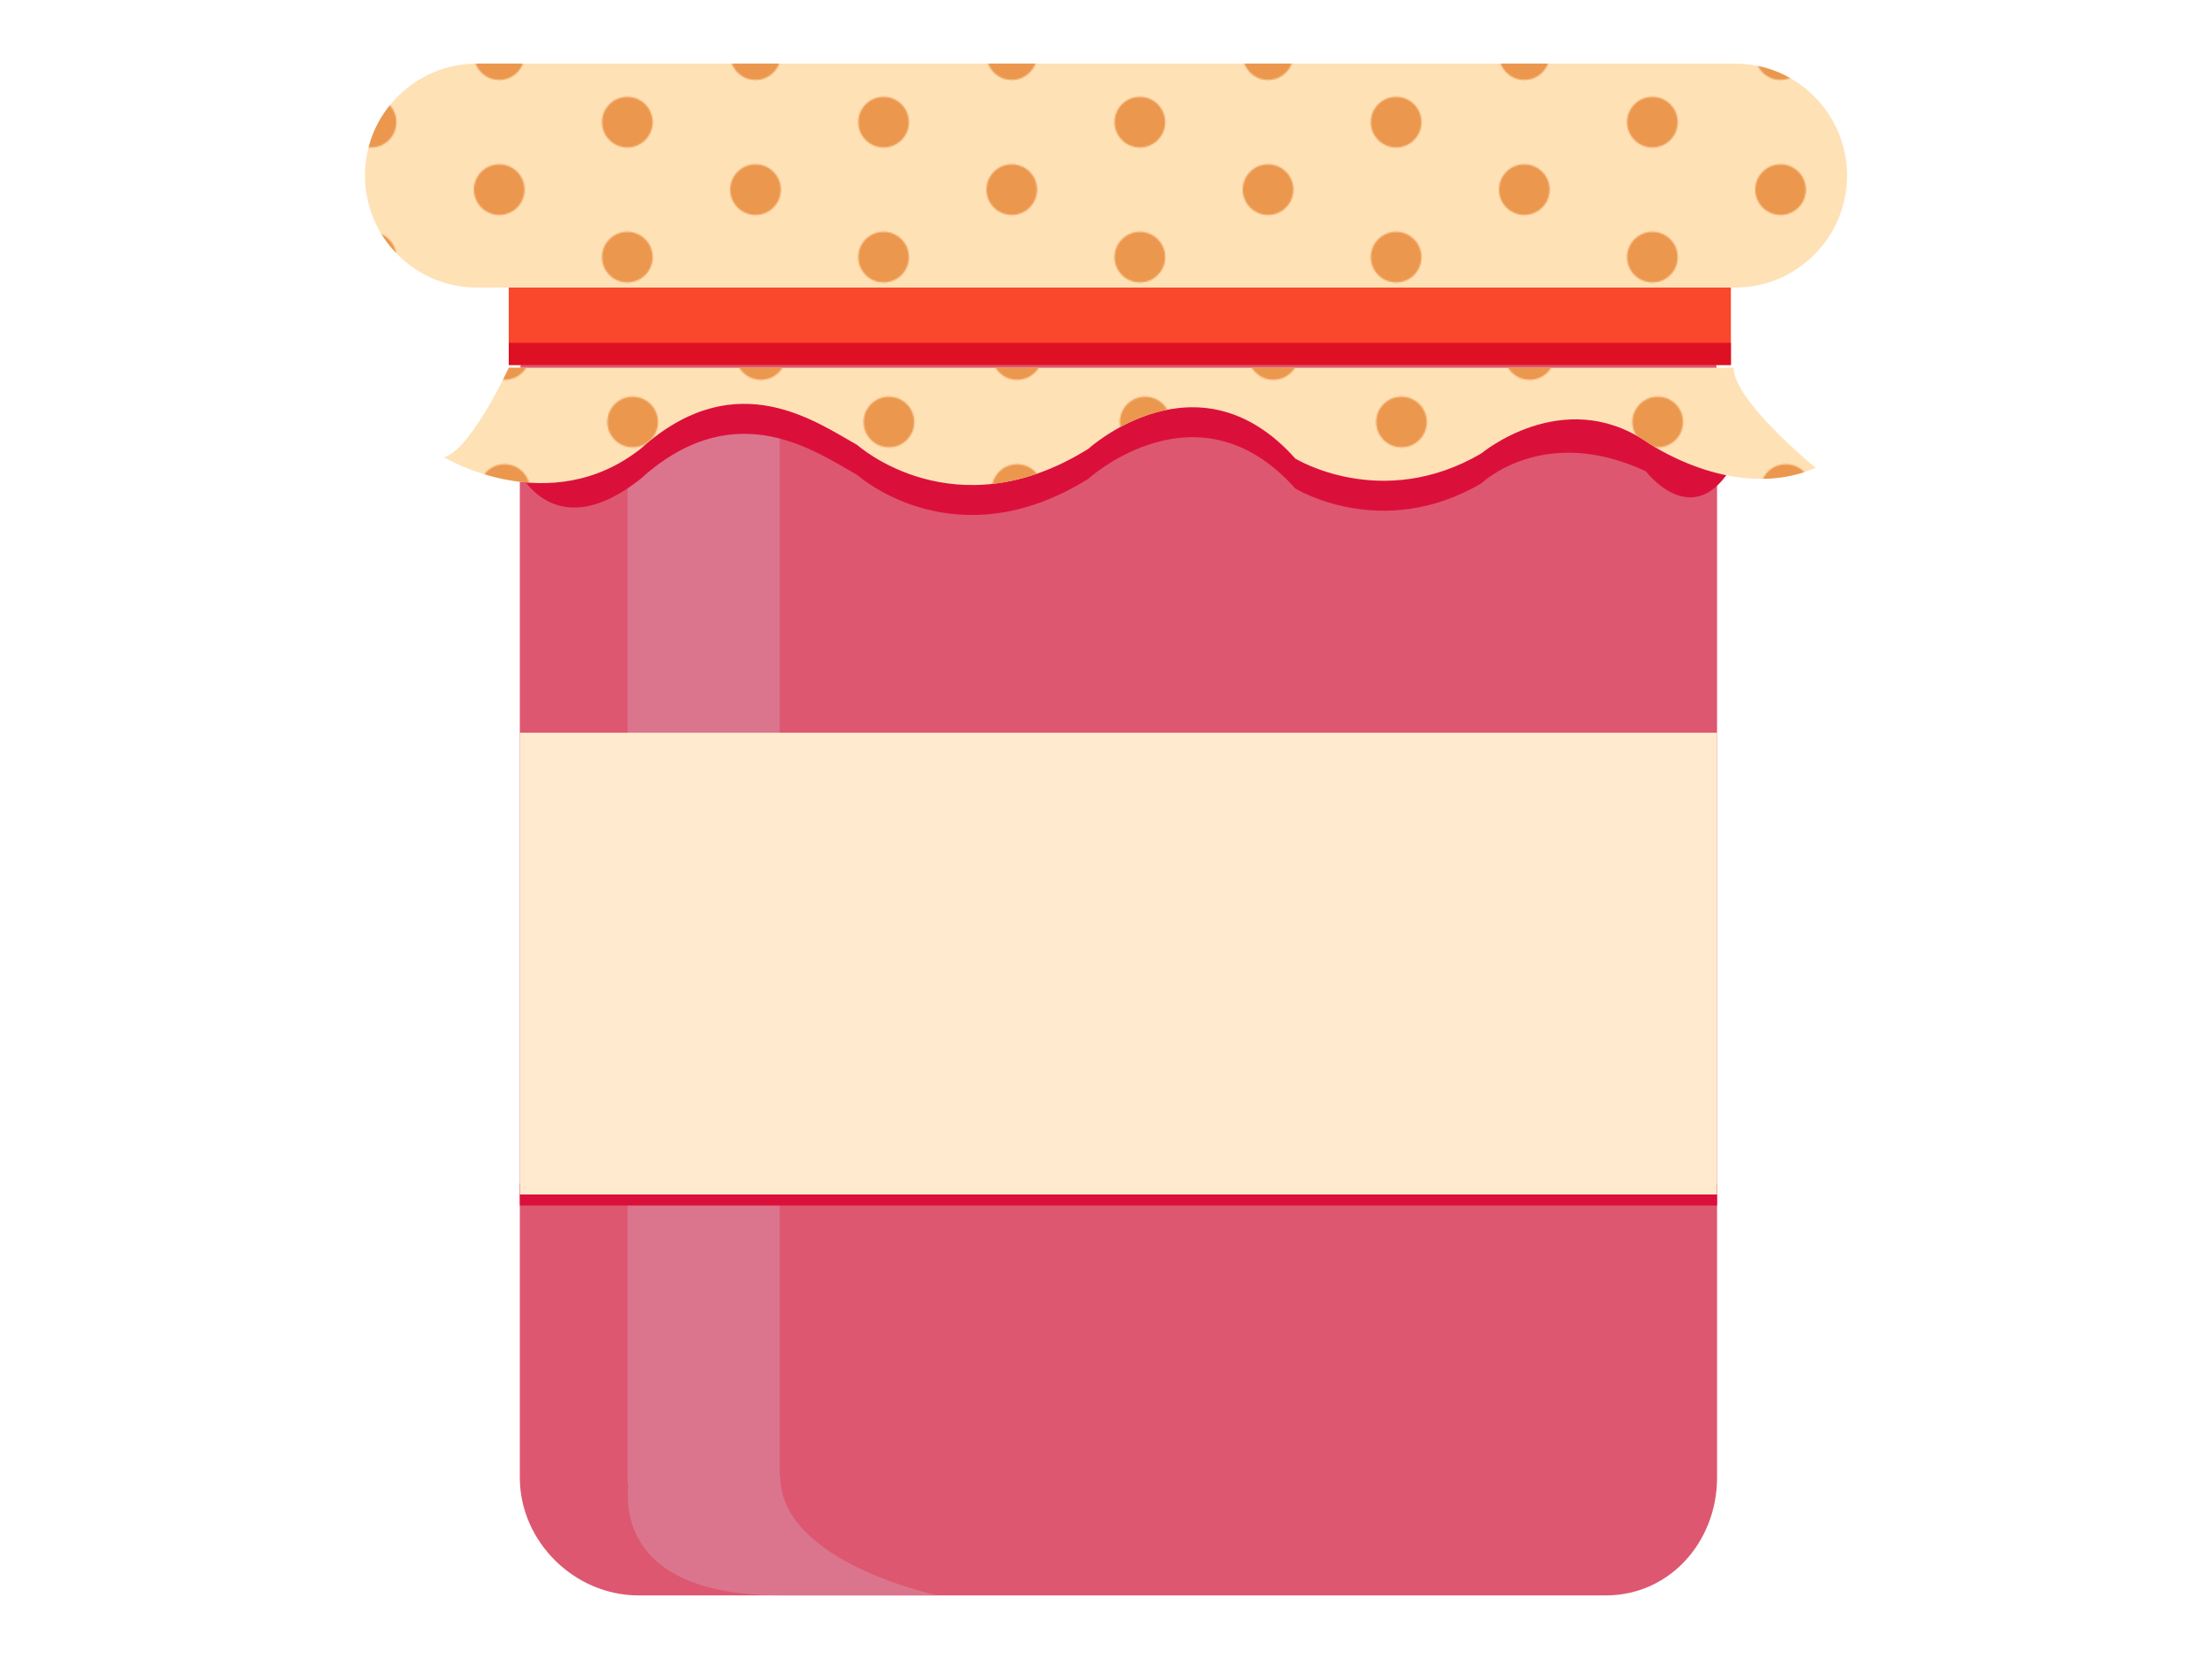 <?xml version="1.0" encoding="utf-8"?>
<!-- Generator: Adobe Illustrator 16.0.3, SVG Export Plug-In . SVG Version: 6.00 Build 0)  -->
<!DOCTYPE svg PUBLIC "-//W3C//DTD SVG 1.1//EN" "http://www.w3.org/Graphics/SVG/1.1/DTD/svg11.dtd">
<svg version="1.1" id="jar" xmlns="http://www.w3.org/2000/svg" xmlns:xlink="http://www.w3.org/1999/xlink" x="0px" y="0px"
	 width="800px" height="600px" viewBox="0 0 800 600" enable-background="new 0 0 800 600" xml:space="preserve">
<pattern  width="170.948" height="180.154" patternUnits="userSpaceOnUse" id="New_Pattern" viewBox="0 -191.401 170.948 180.154" overflow="visible">
	<g>
		<polygon fill="none" points="0,-191.401 170.948,-191.401 170.948,-11.247 0,-11.247 		"/>
		<path fill="#EB974E" d="M33.766-16.883C33.766-7.559,26.208,0,16.883,0S0-7.559,0-16.883s7.559-16.884,16.883-16.884
			S33.766-26.207,33.766-16.883z"/>
		<path fill="#EB974E" d="M119.24-61.921c0,9.324-7.559,16.883-16.883,16.883s-16.883-7.559-16.883-16.883
			s7.559-16.884,16.883-16.884S119.24-71.245,119.24-61.921z"/>
		<path fill="#EB974E" d="M33.766-106.96c0,9.324-7.559,16.883-16.883,16.883S0-97.636,0-106.96s7.559-16.883,16.883-16.883
			S33.766-116.284,33.766-106.96z"/>
		<path fill="#EB974E" d="M119.24-151.999c0,9.324-7.559,16.883-16.883,16.883s-16.883-7.559-16.883-16.883
			s7.559-16.883,16.883-16.883S119.24-161.323,119.24-151.999z"/>
		<path fill="#EB974E" d="M33.766-197.037c0,9.324-7.559,16.883-16.883,16.883S0-187.713,0-197.037s7.559-16.883,16.883-16.883
			S33.766-206.361,33.766-197.037z"/>
	</g>
</pattern>
<g>
	<path fill="#DD5771" d="M621,534.38c0,23.111-17.056,42.62-40.242,42.62H230.901C207.715,577,188,557.491,188,534.38V136.855
		C188,113.746,207.715,96,230.901,96h349.856C603.944,96,621,113.746,621,136.855V534.38z"/>
	<rect x="227" y="139" fill="#DB758D" width="55" height="398"/>
	<path fill="#DB758D" d="M227.79,534c0,0-11.272,43,54.408,43h56.87c0,0-56.87-12-56.87-43H227.79z"/>
	<rect x="188" y="428" fill="#DB103A" width="433" height="8"/>
	<rect x="188" y="265" fill="#FFEACF" width="433" height="167"/>
	<path fill="#DB103A" d="M184.029,144c0,0,11.967,21.544,2.295,24.182c0,0,12.518,31.103,45.558,4.854
		c0.566-0.45,1.131-1.047,1.693-1.527c33.412-28.445,61.618-8.052,76.565,0.337c0,0,35.1,31.522,83.459,1.32
		c0,0,39.566-36.066,74.859,3.5c0,0,31.231,19.265,67.28-1.836c0,0,22.405-21.716,59.507-4.388c0,0,17.286,22.829,31.636-2.523
		c0,0,0.106-11.92,0.106-23.92H184.029z"/>
	<g>
		<path fill="#FFE1B6" d="M184.029,133c0,0-13.76,29.752-23.432,32.391c0,0,38.244,23.02,71.284-3.229
			c0.566-0.45,1.131-1.026,1.693-1.505c33.412-28.445,61.618-8.042,76.565,0.347c0,0,35.1,31.529,83.46,1.326
			c0,0,39.565-36.063,74.858,3.503c0,0,31.231,19.266,67.28-1.835c0,0,29.314-24.553,59.507-4.389c0,0,31.558,22.49,61.426,9.583
			c0,0-29.684-24.191-29.684-36.191H184.029z"/>
		<pattern  id="SVGID_1_" xlink:href="#New_Pattern" patternTransform="matrix(0.542 0 0 0.542 -3533.936 -3645.425)">
		</pattern>
		<path fill="url(#SVGID_1_)" d="M184.029,133c0,0-13.76,29.752-23.432,32.391c0,0,38.244,23.02,71.284-3.229
			c0.566-0.45,1.131-1.026,1.693-1.505c33.412-28.445,61.618-8.042,76.565,0.347c0,0,35.1,31.529,83.46,1.326
			c0,0,39.565-36.063,74.858,3.503c0,0,31.231,19.266,67.28-1.835c0,0,29.314-24.553,59.507-4.389c0,0,31.558,22.49,61.426,9.583
			c0,0-29.684-24.191-29.684-36.191H184.029z"/>
	</g>
	<rect x="184" y="103" fill="#F9482B" width="442" height="29"/>
	<rect x="184" y="124" fill="#DD1024" width="442" height="8"/>
	<g>
		<path fill="#FFE1B6" d="M668,63.5c0,22.368-18.133,40.5-40.5,40.5h-455c-22.368,0-40.5-18.132-40.5-40.5l0,0
			c0-22.368,18.132-40.5,40.5-40.5h455C649.867,23,668,41.132,668,63.5L668,63.5z"/>
		<pattern  id="SVGID_2_" xlink:href="#New_Pattern" patternTransform="matrix(0.542 0 0 0.542 -3535.867 -3606.949)">
		</pattern>
		<path fill="url(#SVGID_2_)" d="M668,63.5c0,22.368-18.133,40.5-40.5,40.5h-455c-22.368,0-40.5-18.132-40.5-40.5l0,0
			c0-22.368,18.132-40.5,40.5-40.5h455C649.867,23,668,41.132,668,63.5L668,63.5z"/>
	</g>
</g>
</svg>
